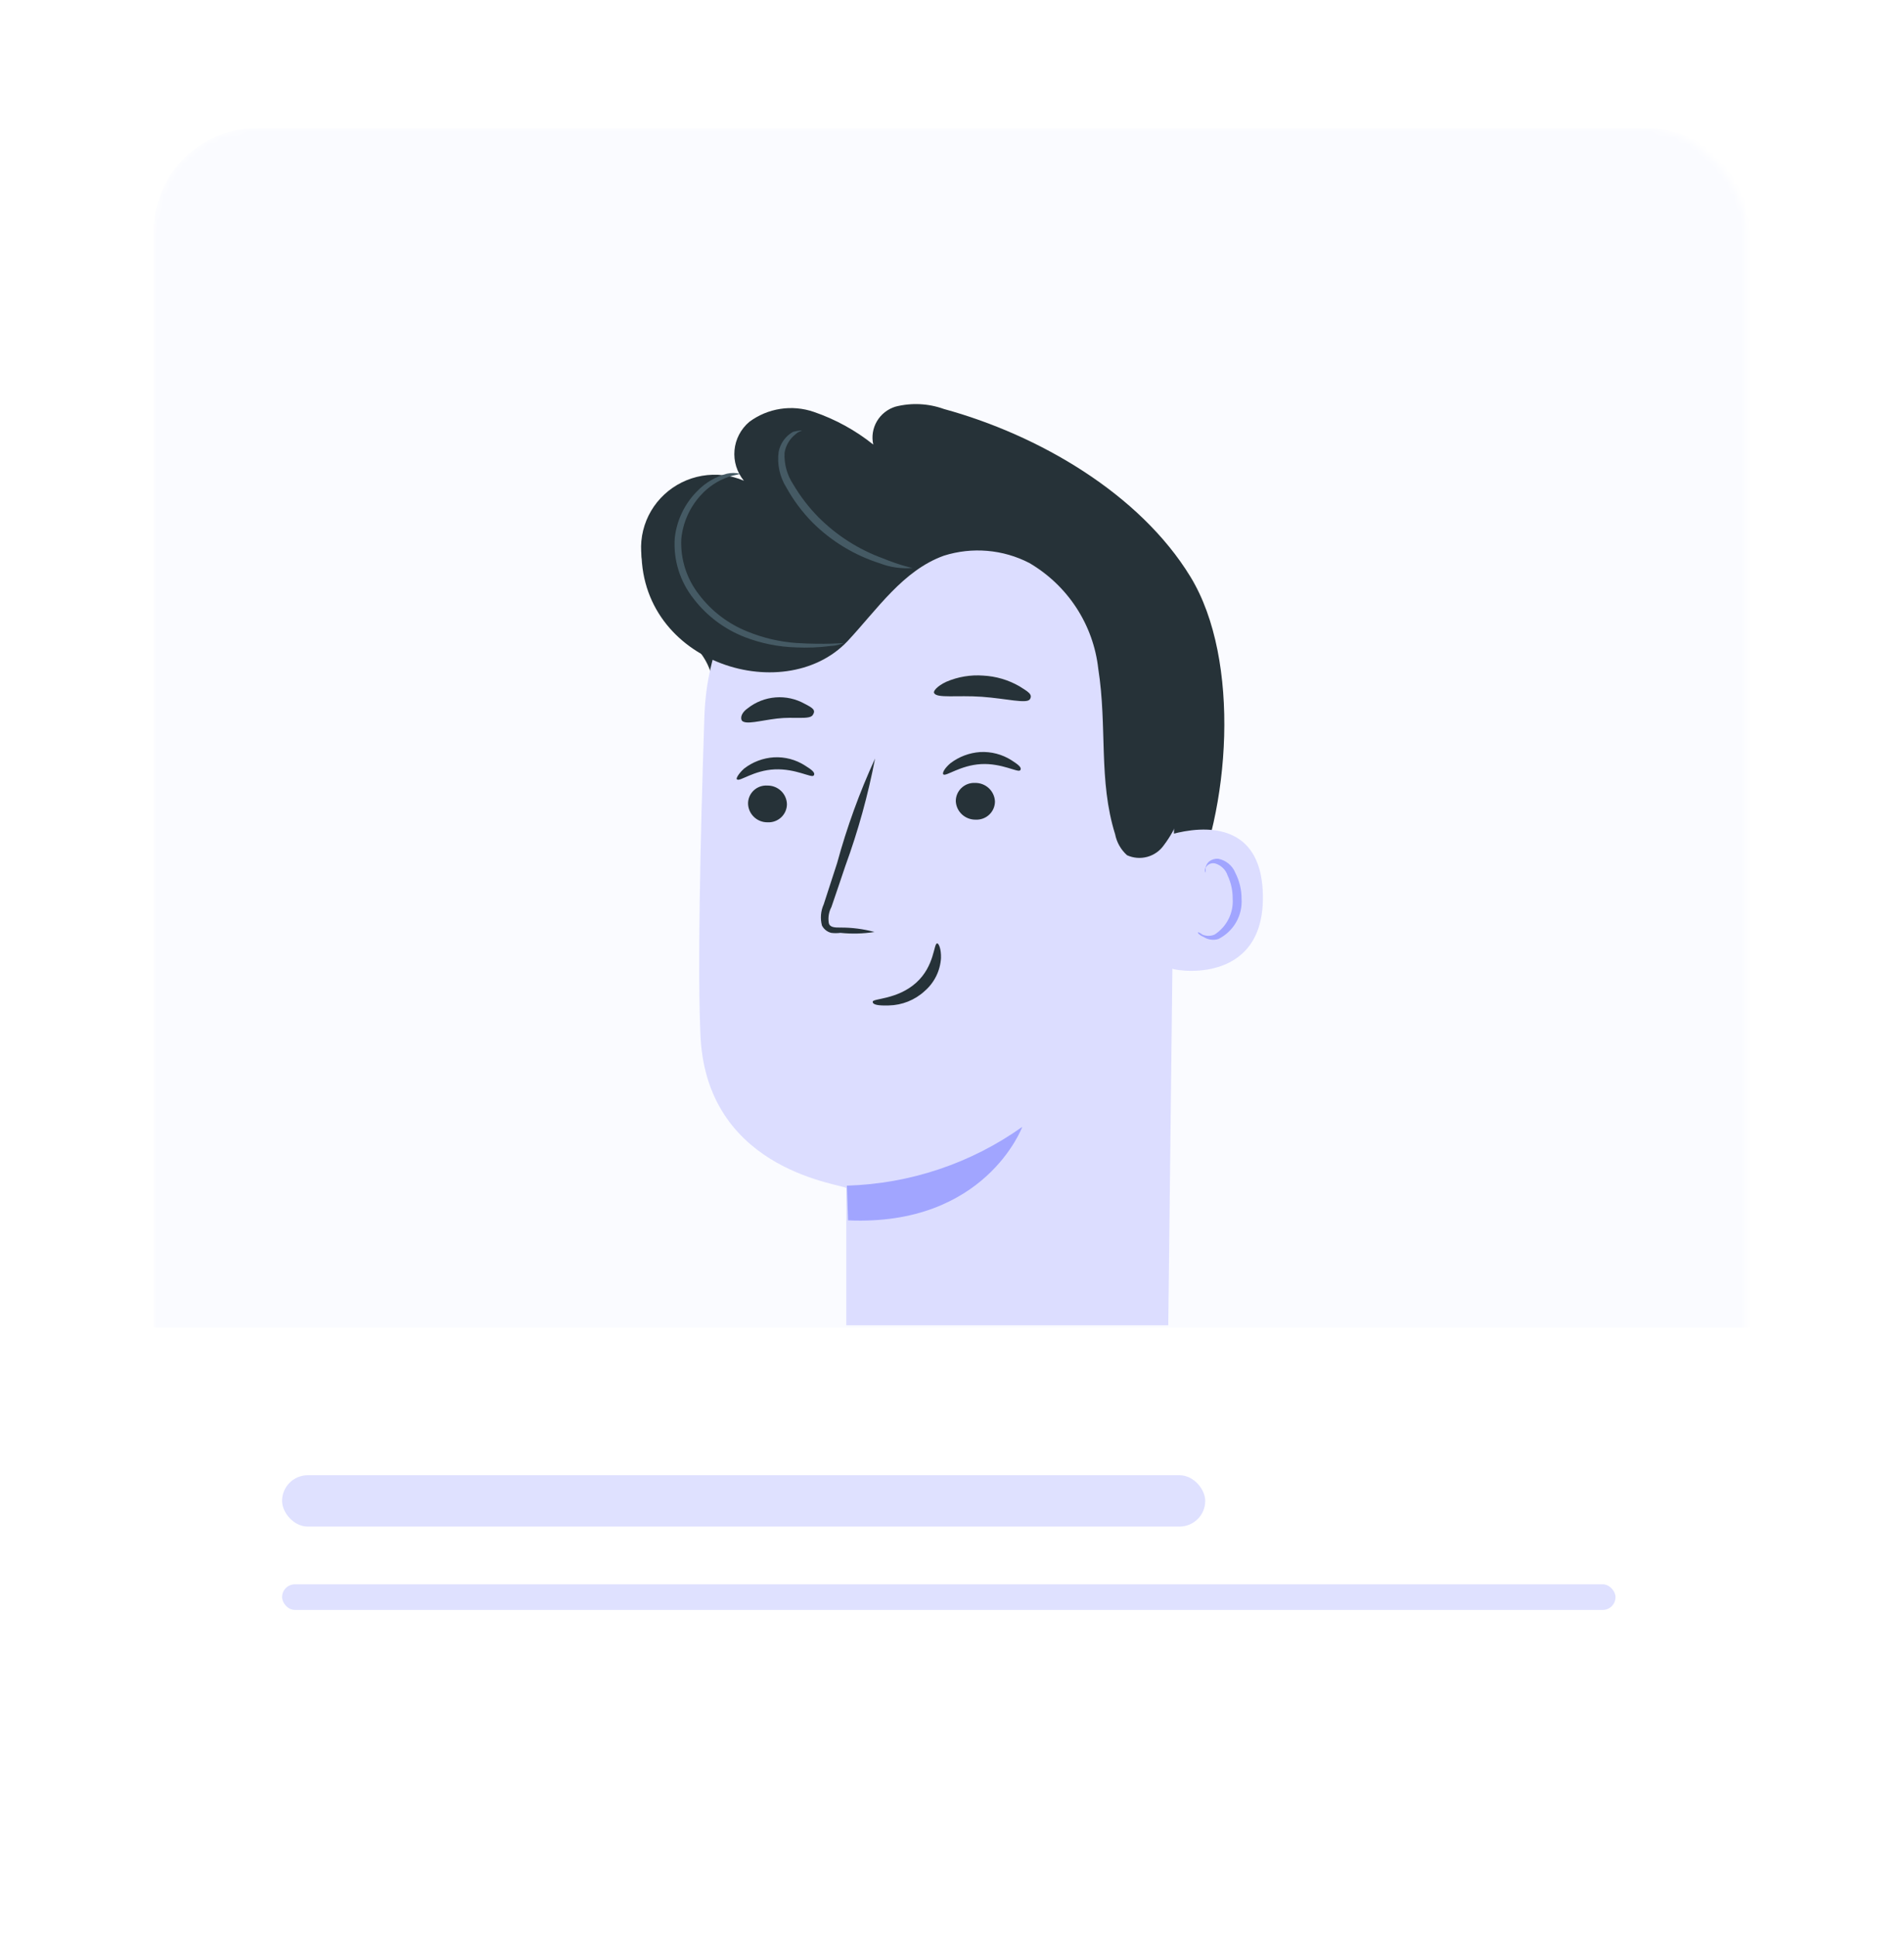 <svg width="297" height="302" viewBox="0 0 297 302" fill="none" xmlns="http://www.w3.org/2000/svg">
<g filter="url(#filter0_d)">
<rect x="24" y="20" width="248.356" height="254" rx="16" fill="white"/>
</g>
<mask id="mask0" mask-type="alpha" maskUnits="userSpaceOnUse" x="24" y="20" width="249" height="254">
<rect x="24" y="20" width="248.356" height="254" rx="16" fill="white"/>
</mask>
<g mask="url(#mask0)">
<rect width="249" height="254" transform="translate(24 20)" fill="white"/>
<path d="M24 36C24 27.163 31.163 20 40 20H257C265.837 20 273 27.163 273 36V207H24V36Z" fill="#6369FF" fill-opacity="0.03"/>
<rect opacity="0.2" x="44" y="247" width="208" height="4" rx="2" fill="#6369FF"/>
<rect opacity="0.2" x="44" y="230" width="144" height="8" rx="4" fill="#6369FF"/>
<path d="M185.376 139.844C191.903 126.552 193.616 102.903 185.7 89.933C177.785 76.963 162 67.796 147.234 63.763C144.814 62.891 142.184 62.763 139.689 63.397C138.466 63.77 137.43 64.585 136.786 65.681C136.143 66.776 135.94 68.072 136.218 69.309C133.453 67.095 130.32 65.374 126.96 64.222C125.278 63.64 123.478 63.477 121.717 63.749C119.957 64.021 118.292 64.719 116.869 65.78C115.552 66.9 114.728 68.484 114.573 70.195C114.417 71.907 114.942 73.612 116.036 74.946C113.983 74.067 111.715 73.801 109.511 74.181C107.308 74.561 105.264 75.57 103.632 77.084C101.999 78.598 100.849 80.551 100.322 82.704C99.796 84.856 99.916 87.114 100.668 89.2C102.449 93.507 105.059 97.429 108.352 100.749C109.665 102.05 110.596 103.68 111.044 105.464C111.493 107.248 111.442 109.12 110.898 110.878" fill="#263238"/>
<path d="M109.886 111.472C110.235 101.603 114.316 92.225 121.321 85.196C128.326 78.166 137.743 74.001 147.704 73.524H149.741C171.959 73.753 184.18 92.59 183.3 114.543L182.236 206.618H132.012C132.012 206.618 132.012 185.903 132.012 185.261C132.012 184.619 110.535 182.969 109.285 161.887C108.776 151.621 109.238 130.676 109.886 111.472Z" fill="#DCDDFF"/>
<path d="M132.102 184.85C141.942 184.565 151.47 181.372 159.462 175.684C159.462 175.684 153.722 191.221 132.287 190.258L132.102 184.85Z" fill="#A1A5FF"/>
<path d="M116.688 125.316C116.712 126.098 117.046 126.839 117.618 127.379C118.189 127.92 118.953 128.215 119.743 128.203C120.132 128.222 120.52 128.162 120.884 128.027C121.249 127.893 121.582 127.687 121.863 127.421C122.144 127.155 122.368 126.836 122.521 126.482C122.674 126.128 122.753 125.746 122.752 125.361C122.728 124.579 122.394 123.838 121.822 123.298C121.25 122.757 120.487 122.462 119.697 122.474C119.307 122.449 118.916 122.504 118.548 122.635C118.181 122.767 117.845 122.974 117.562 123.241C117.279 123.508 117.055 123.83 116.905 124.187C116.754 124.544 116.68 124.929 116.688 125.316Z" fill="#263238"/>
<path d="M114.975 121.51C115.346 121.923 117.568 120.089 120.855 119.951C124.141 119.814 126.595 121.327 126.919 120.914C127.243 120.501 126.688 120.043 125.577 119.355C124.135 118.427 122.432 117.978 120.716 118.072C119.031 118.18 117.418 118.787 116.086 119.814C115.068 120.731 114.744 121.51 114.975 121.51Z" fill="#263238"/>
<path d="M149.09 124.901C149.126 125.688 149.47 126.429 150.049 126.968C150.629 127.507 151.397 127.801 152.192 127.789C152.58 127.807 152.969 127.748 153.333 127.613C153.697 127.479 154.03 127.273 154.312 127.007C154.593 126.741 154.817 126.421 154.97 126.067C155.123 125.713 155.201 125.332 155.201 124.947C155.165 124.161 154.821 123.42 154.242 122.881C153.663 122.342 152.894 122.047 152.099 122.06C151.711 122.041 151.323 122.101 150.958 122.235C150.594 122.37 150.261 122.576 149.979 122.842C149.698 123.108 149.474 123.427 149.321 123.781C149.168 124.135 149.09 124.516 149.09 124.901Z" fill="#263238"/>
<path d="M147.144 120.733C147.561 121.1 149.783 119.312 153.023 119.129C156.264 118.946 158.81 120.504 159.134 120.092C159.458 119.679 158.857 119.221 157.792 118.533C156.333 117.604 154.616 117.155 152.885 117.249C151.202 117.366 149.591 117.972 148.255 118.991C147.283 119.817 146.959 120.55 147.144 120.733Z" fill="#263238"/>
<path d="M136.407 145.299C134.672 144.831 132.881 144.6 131.083 144.612C130.249 144.612 129.416 144.612 129.277 143.878C129.144 143.031 129.29 142.163 129.694 141.404C130.388 139.341 131.129 137.233 131.87 134.987C133.86 129.542 135.408 123.948 136.499 118.259C134.08 123.529 132.098 128.986 130.574 134.575L128.49 140.991C128.021 142.028 127.923 143.192 128.213 144.291C128.355 144.572 128.557 144.82 128.804 145.018C129.052 145.216 129.34 145.359 129.648 145.437C130.124 145.501 130.607 145.501 131.083 145.437C132.856 145.623 134.646 145.577 136.407 145.299Z" fill="#263238"/>
<path d="M146.181 147.085C145.626 147.085 145.811 150.615 142.894 153.227C139.978 155.839 136.181 155.656 136.135 156.16C136.089 156.664 137.015 156.802 138.635 156.756C140.718 156.715 142.712 155.915 144.237 154.51C144.983 153.864 145.592 153.077 146.029 152.196C146.466 151.315 146.722 150.357 146.783 149.377C146.829 147.91 146.413 147.04 146.181 147.085Z" fill="#263238"/>
<path d="M145.711 108.037C146.081 108.908 149.322 108.358 153.164 108.633C157.006 108.908 160.201 109.779 160.664 109C161.127 108.221 160.293 107.808 158.997 106.983C157.287 106.004 155.368 105.438 153.395 105.332C151.416 105.181 149.429 105.512 147.609 106.295C146.22 106.937 145.525 107.762 145.711 108.037Z" fill="#263238"/>
<path d="M115.719 112.345C116.321 113.033 118.543 112.345 121.228 112.024C123.913 111.703 126.274 112.253 126.784 111.474C127.293 110.694 126.784 110.373 125.534 109.732C124.152 108.955 122.567 108.606 120.983 108.728C119.399 108.851 117.888 109.44 116.645 110.419C115.719 111.061 115.442 111.841 115.719 112.345Z" fill="#263238"/>
<path d="M182.322 130.171C182.692 130.171 196.766 125.176 196.997 139.612C197.229 154.049 182.507 151.299 182.507 150.887C182.507 150.474 182.322 130.171 182.322 130.171Z" fill="#DCDDFF"/>
<path d="M186.864 145.342C186.864 145.342 187.096 145.342 187.559 145.708C187.858 145.836 188.181 145.901 188.508 145.901C188.834 145.901 189.157 145.836 189.457 145.708C190.386 145.108 191.138 144.274 191.634 143.292C192.131 142.309 192.354 141.213 192.281 140.117C192.294 138.867 192.025 137.63 191.494 136.496C191.348 136.05 191.095 135.646 190.756 135.319C190.417 134.991 190.003 134.75 189.549 134.617C189.26 134.545 188.955 134.575 188.685 134.7C188.415 134.825 188.197 135.039 188.068 135.305C188.068 135.717 188.068 136.038 188.068 136.038C188.068 136.038 187.79 135.809 188.068 135.213C188.145 134.855 188.341 134.532 188.623 134.296C189.021 133.999 189.514 133.852 190.012 133.884C190.611 133.996 191.171 134.257 191.641 134.642C192.11 135.026 192.474 135.522 192.697 136.084C193.338 137.333 193.671 138.715 193.669 140.117C193.755 141.399 193.459 142.677 192.817 143.793C192.175 144.91 191.216 145.815 190.058 146.396C189.673 146.515 189.265 146.548 188.865 146.493C188.464 146.437 188.082 146.295 187.744 146.075C186.91 145.708 186.818 145.387 186.864 145.342Z" fill="#A1A5FF"/>
<path d="M100.12 84.386C98.731 103.131 122.153 110.556 132.198 99.969C136.827 95.019 140.854 88.923 147.242 86.632C149.43 85.942 151.735 85.689 154.023 85.885C156.311 86.082 158.537 86.725 160.573 87.778C163.527 89.51 166.035 91.897 167.899 94.752C169.762 97.608 170.931 100.853 171.312 104.231C172.747 113.397 171.312 121.647 173.95 130.08C174.196 131.334 174.846 132.476 175.802 133.334C176.791 133.784 177.909 133.874 178.958 133.589C180.008 133.304 180.923 132.662 181.542 131.776C183.648 128.999 184.872 125.665 185.06 122.197C186.2 114.4 185.775 106.457 183.81 98.823C181.774 91.182 177.546 84.289 171.636 78.978C163.901 72.55 153.932 69.375 143.863 70.132C133.898 70.889 124.433 74.756 116.83 81.178C113.162 83.955 110.25 87.594 108.359 91.765" fill="#263238"/>
<path d="M115.391 73.849C114.735 73.706 114.056 73.706 113.4 73.849C111.634 74.308 110.031 75.244 108.771 76.553C106.792 78.531 105.552 81.117 105.253 83.886C105.012 87.303 106.068 90.686 108.215 93.373C110.269 96.043 113.023 98.104 116.178 99.331C118.736 100.313 121.445 100.855 124.187 100.935C125.996 101.022 127.809 100.945 129.603 100.706C130.29 100.68 130.966 100.525 131.594 100.247C131.594 100.247 128.724 100.522 124.233 100.247C121.607 100.061 119.027 99.458 116.595 98.46C113.621 97.274 111.028 95.309 109.095 92.777C107.128 90.304 106.126 87.213 106.271 84.069C106.504 81.509 107.577 79.094 109.326 77.194C110.495 75.9 111.976 74.923 113.632 74.353C114.697 73.986 115.391 73.986 115.391 73.849Z" fill="#455A64"/>
<path d="M125.067 67.109C125.067 67.109 124.511 67.109 123.678 67.338C123.103 67.669 122.607 68.119 122.224 68.656C121.841 69.194 121.579 69.808 121.456 70.454C121.198 72.385 121.624 74.345 122.66 76C123.765 77.991 125.135 79.825 126.734 81.454C129.671 84.38 133.275 86.565 137.242 87.825C138.862 88.447 140.603 88.698 142.335 88.558C142.335 88.558 140.39 88.145 137.705 87.046C133.942 85.671 130.529 83.496 127.706 80.675C126.167 79.118 124.83 77.379 123.724 75.496C122.764 74.043 122.294 72.326 122.382 70.592C122.565 69.45 123.176 68.419 124.095 67.705C124.558 67.246 125.067 67.201 125.067 67.109Z" fill="#455A64"/>
</g>
<defs>
<filter id="filter0_d" x="0" y="0" width="296.356" height="302" filterUnits="userSpaceOnUse" color-interpolation-filters="sRGB">
<feFlood flood-opacity="0" result="BackgroundImageFix"/>
<feColorMatrix in="SourceAlpha" type="matrix" values="0 0 0 0 0 0 0 0 0 0 0 0 0 0 0 0 0 0 127 0"/>
<feOffset dy="4"/>
<feGaussianBlur stdDeviation="12"/>
<feColorMatrix type="matrix" values="0 0 0 0 0 0 0 0 0 0 0 0 0 0 0 0 0 0 0.13 0"/>
<feBlend mode="normal" in2="BackgroundImageFix" result="effect1_dropShadow"/>
<feBlend mode="normal" in="SourceGraphic" in2="effect1_dropShadow" result="shape"/>
</filter>
</defs>
</svg>
